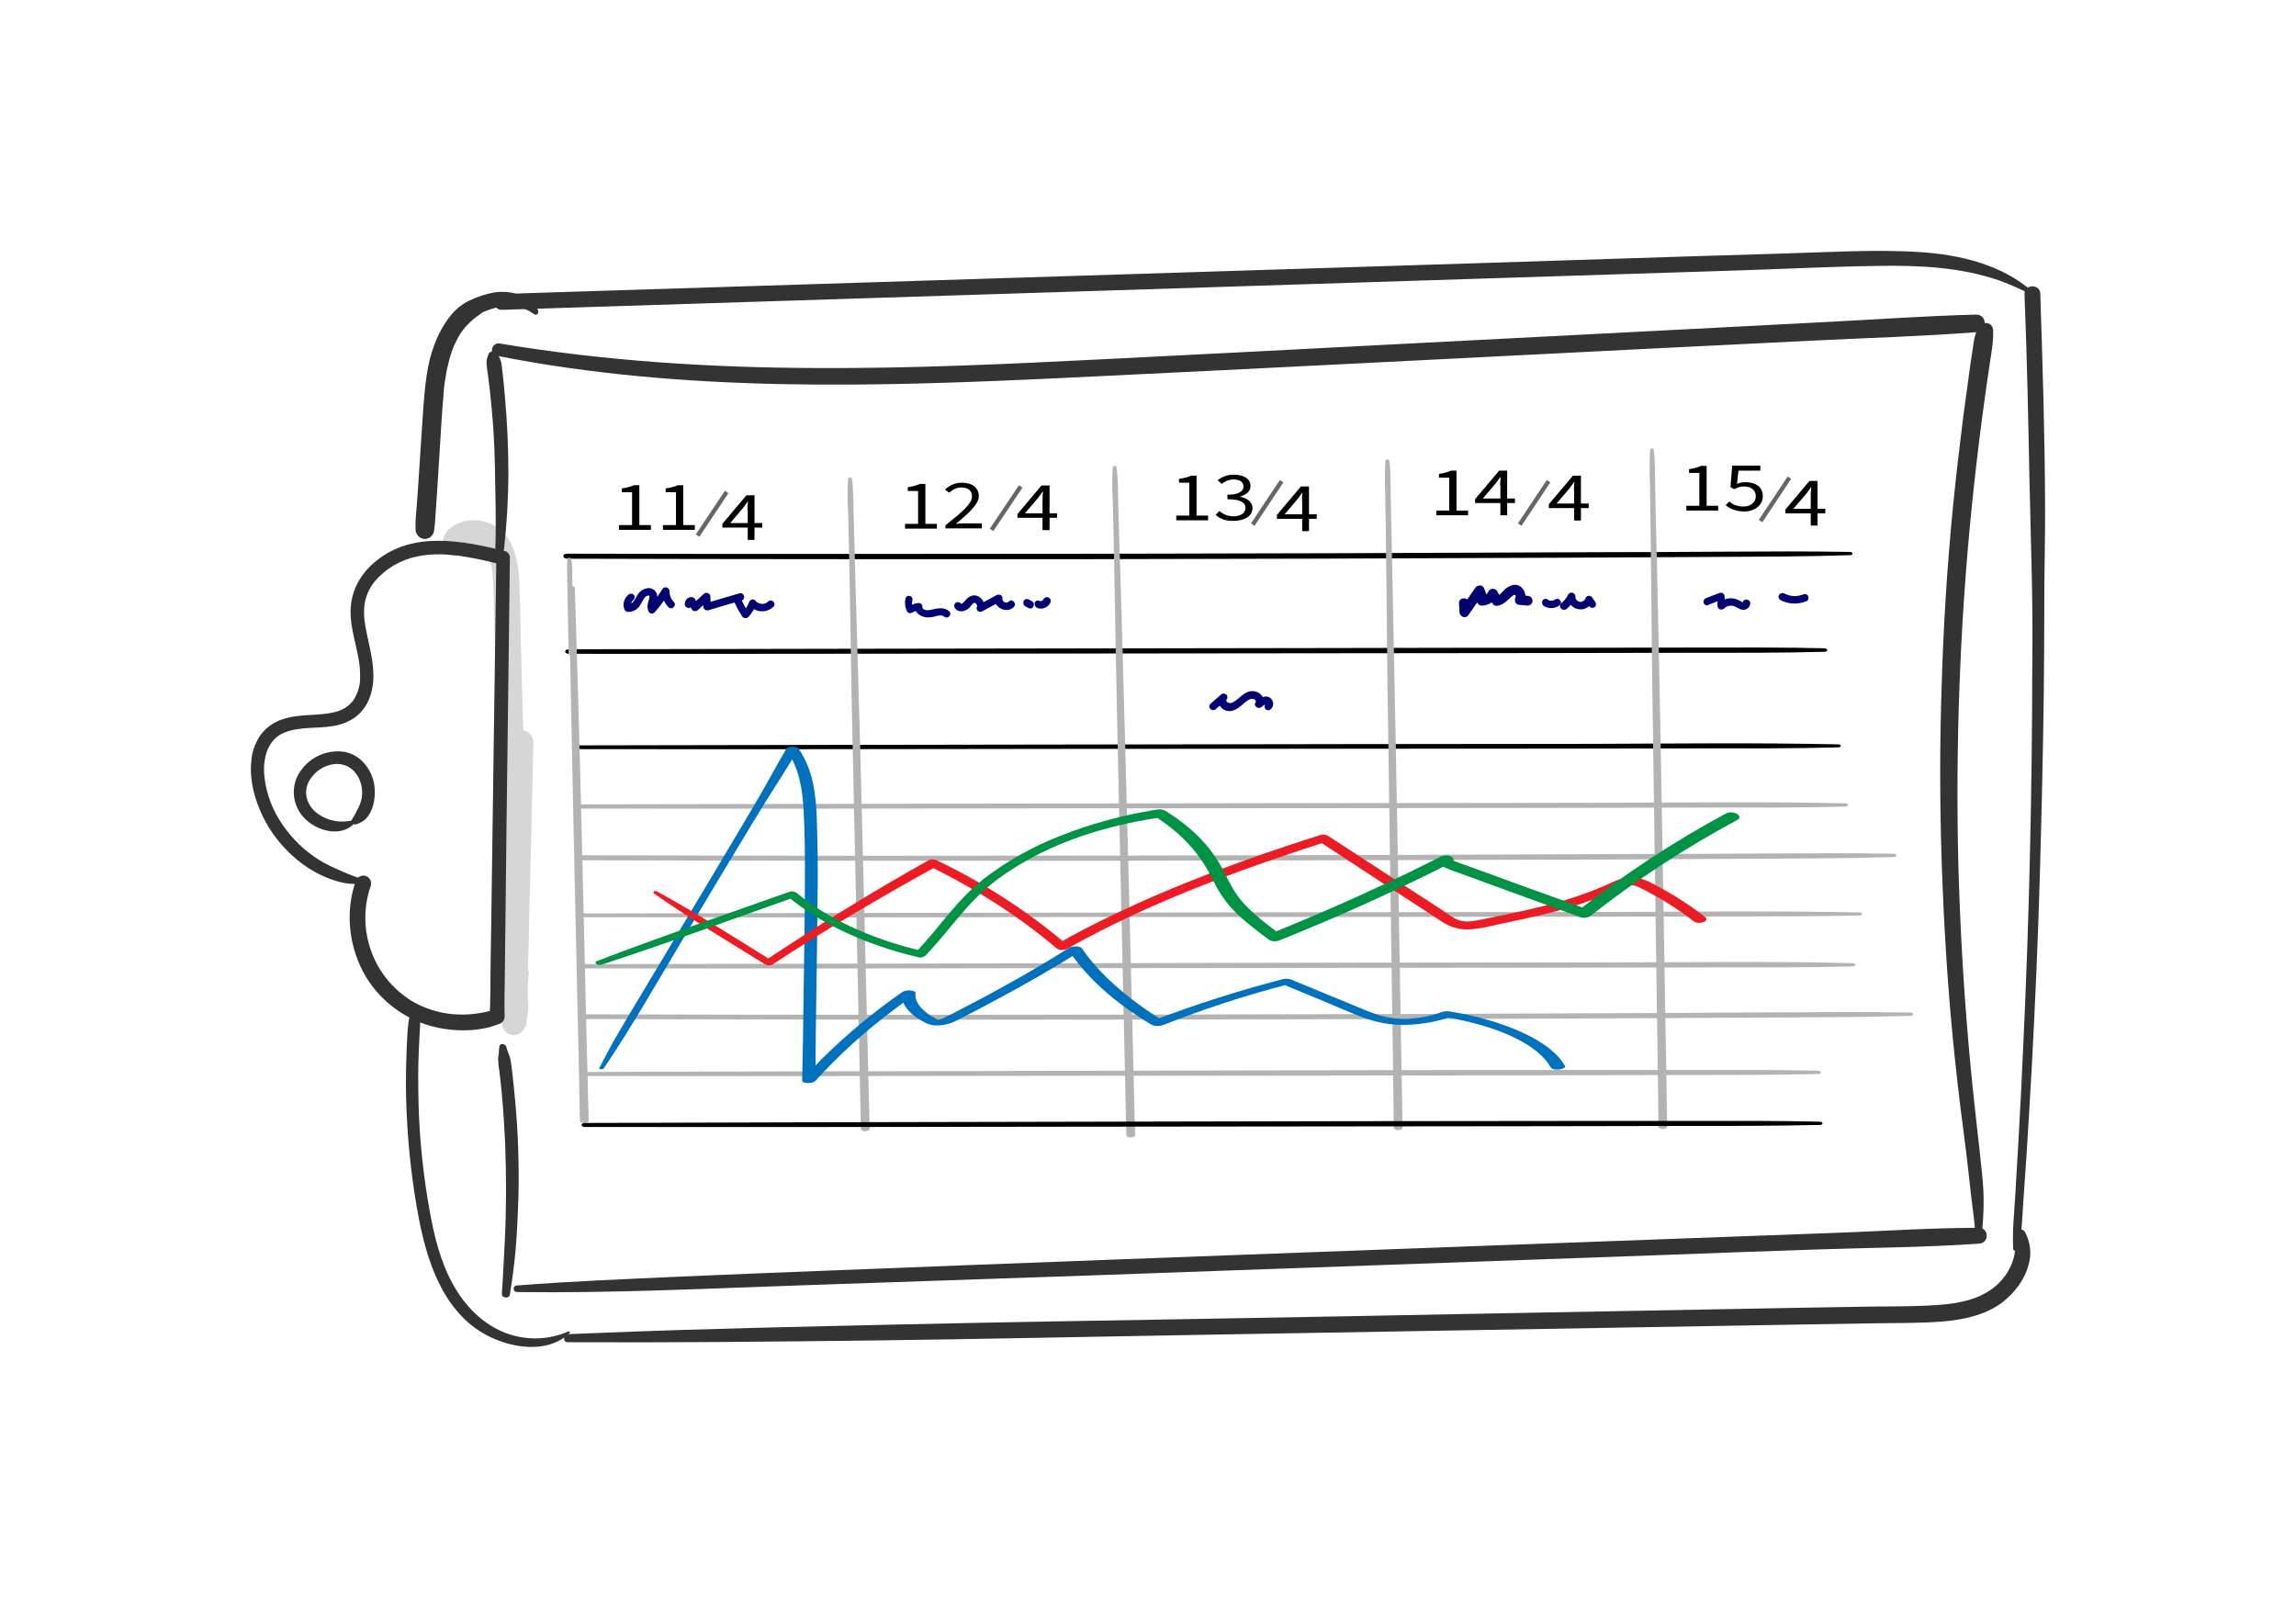<?xml version="1.0" encoding="UTF-8" standalone="no"?>
<!-- Generator: Adobe Illustrator 24.1.1, SVG Export Plug-In . SVG Version: 6.00 Build 0)  -->

<svg
   xmlns:dc="http://purl.org/dc/elements/1.1/"
   xmlns:cc="http://creativecommons.org/ns#"
   xmlns:rdf="http://www.w3.org/1999/02/22-rdf-syntax-ns#"
   xmlns:svg="http://www.w3.org/2000/svg"
   xmlns="http://www.w3.org/2000/svg"
   xmlns:sodipodi="http://sodipodi.sourceforge.net/DTD/sodipodi-0.dtd"
   xmlns:inkscape="http://www.inkscape.org/namespaces/inkscape"
   version="1.1"
   id="Layer_1"
   x="0px"
   y="0px"
   viewBox="0 0 915.151 636.877"
   xml:space="preserve"
   sodipodi:docname="observation_chart_original.svg"
   width="915.151"
   height="636.877"
   inkscape:version="0.92.3 (2405546, 2018-03-11)"><defs
   id="defs187" /><sodipodi:namedview
   pagecolor="#ffffff"
   bordercolor="#666666"
   borderopacity="1"
   objecttolerance="10"
   gridtolerance="10"
   guidetolerance="10"
   inkscape:pageopacity="0"
   inkscape:pageshadow="2"
   inkscape:window-width="1920"
   inkscape:window-height="1019"
   id="namedview185"
   showgrid="false"
   fit-margin-top="100"
   fit-margin-left="100"
   fit-margin-right="100"
   fit-margin-bottom="100"
   inkscape:zoom="0.38879736"
   inkscape:cx="105.23415"
   inkscape:cy="327.88329"
   inkscape:window-x="0"
   inkscape:window-y="0"
   inkscape:window-maximized="1"
   inkscape:current-layer="Layer_1" />
<style
   type="text/css"
   id="style2">
	.st0{fill:#333333;}
	.st1{opacity:0.2;}
	.st2{fill:#B3B3B3;}
	.st3{fill:#0071BC;}
	.st4{fill:#ED1C24;}
	.st5{fill:#009245;}
	.st6{fill:none;stroke:#666666;stroke-width:1.699;}
	.st7{enable-background:new    ;}
	.st8{fill:#030072;}
</style>
<g
   id="Layer_40"
   transform="translate(-9.465,5.494)">
	<path
   class="st0"
   d="m 235.7,529.5 c 40.7,0.2 81.3,-0.2 122,-0.7 40.7,-0.5 81.3,-1.4 121.9,-2.1 40.6,-0.7 81.3,-1.4 121.9,-2.1 40.8,-0.7 81.7,-1.4 122.5,-2.1 l 30.1,-0.5 c 9.7,-0.2 19.4,0 29.1,-0.7 8.3,-0.7 17.3,-2.4 24.1,-7.5 5.8,-4.4 10.4,-10.8 11.3,-18.1 0.4,-3.4 -0.3,-6.8 -1.9,-9.9 -1.3,-2.6 -4.8,-0.5 -4.3,1.9 1.4,6.9 -1.7,14 -6.7,18.7 -6.1,5.8 -15,7.6 -23.1,8.2 -9.3,0.7 -18.7,0.6 -28,0.7 l -29.5,0.5 -119,2.2 c -39.5,0.8 -79,1.5 -118.5,2.2 -39.5,0.7 -79,1.3 -118.5,2.2 -39.5,0.9 -79,1.7 -118.4,3.3 l -15,0.6 c -0.9,0.1 -1.5,0.9 -1.4,1.7 0,0.9 0.6,1.5 1.4,1.5 z"
   id="path4"
   inkscape:connector-curvature="0"
   style="fill:#333333" />
	<path
   class="st0"
   d="m 814.1,492.3 c 1.2,-6.1 1.4,-12.3 1.8,-18.4 0.4,-6.1 0.9,-12.6 1.3,-18.9 0.8,-12.3 1.5,-24.7 2.2,-37 1.3,-24.7 2.4,-49.4 3.1,-74.1 0.7,-24.7 1.3,-49.4 1.6,-74.1 0.1,-12.4 0.2,-24.7 0.2,-37.1 0,-12.4 0.4,-24.7 0.3,-37.1 -0.1,-28 -1,-56 -1.9,-84 -0.1,-4.1 -6.5,-3.9 -6.3,0.2 1,25 1.5,49.9 2,74.9 0.3,12.4 0.6,24.7 0.9,37.1 0.3,12.4 0.3,24.7 0.2,37.1 -0.1,49.4 -1.2,98.9 -3.5,148.3 -0.6,13.8 -1.3,27.7 -2.1,41.6 -0.4,6.8 -0.8,13.6 -1.2,20.4 -0.4,7 -1.2,14.1 -0.8,21.1 0.1,1 1.9,1.3 2.2,0 z"
   id="path6"
   inkscape:connector-curvature="0"
   style="fill:#333333" />
	<path
   class="st0"
   d="M 819.4,110.6 C 807.4,100 790.6,96 774.9,95 c -18.5,-1.2 -37.3,0.1 -55.9,0.6 -41.2,1.2 -82.4,2.6 -123.6,3.9 l -123.6,3.9 -123.6,3.9 -123.6,3.9 -15.2,0.5 c -4,0.1 -3.9,6.4 0.1,6.3 l 122.4,-3.9 122.4,-3.9 122.4,-3.9 122.4,-3.9 c 19.5,-0.6 39,-1.6 58.4,-1.9 16.6,-0.3 33.6,0.4 49.4,6 4,1.5 7.8,3.2 11.6,5.1 0.8,0.5 1.5,-0.4 0.9,-1 z"
   id="path8"
   inkscape:connector-curvature="0"
   style="fill:#333333" />
	<path
   class="st0"
   d="m 236,525.2 c -8.2,3.6 -17.5,3.7 -25.8,0.3 -8.9,-3.7 -15.6,-10.8 -20.2,-19.1 -5,-9 -7.5,-19.3 -9.3,-29.4 -2.2,-12.2 -3.6,-24.5 -4.2,-36.9 -0.3,-6.9 -0.4,-13.8 -0.3,-20.8 0.1,-3.5 0.2,-7 0.4,-10.5 0.1,-1.8 0.2,-3.6 0.3,-5.4 0.1,-1.8 0,-3.6 -0.2,-5.3 0,-0.9 -0.8,-1.7 -1.8,-1.6 -0.7,0 -1.4,0.5 -1.6,1.2 -0.5,1.6 -0.9,3.2 -1.1,4.9 -0.2,1.6 -0.3,3.3 -0.4,4.9 -0.2,3.3 -0.3,6.5 -0.4,9.8 -0.2,6.5 -0.2,13 0.1,19.5 0.5,13.1 1.9,26.1 4.1,39 1.9,10.8 4.4,21.6 9.5,31.4 2.4,4.8 5.6,9.2 9.4,13 3.5,3.4 7.6,6.1 12.1,8 9.4,4 21.8,5.2 29.8,-2.2 0.4,-0.3 0.1,-1 -0.4,-0.8 z"
   id="path10"
   inkscape:connector-curvature="0"
   style="fill:#333333" />
	<path
   class="st0"
   d="m 152.7,344.5 c -3.2,-1 -6.3,-2.4 -9.4,-3.8 -3.2,-1.4 -6.2,-3 -9,-5 -5.5,-3.9 -10.1,-8.9 -13.6,-14.6 -3.5,-5.7 -5.6,-12.2 -6,-18.9 -0.2,-6.2 1.7,-13 7.9,-15.6 6.2,-2.6 13.2,-1.6 19.6,-2.7 3.3,-0.5 6.4,-1.7 9.1,-3.7 2.9,-2.3 5,-5.5 6,-9.1 2.3,-7.8 0.1,-15.8 -1.5,-23.4 -0.9,-4.2 -1.7,-8.7 -0.9,-13.1 0.6,-3 1.9,-5.9 3.9,-8.3 4.4,-5.2 10.4,-8.7 17,-10 8.8,-1.9 18,-0.3 26.7,1.6 2.3,0.5 4.6,1.1 6.9,1.6 l -2.1,-2.6 -1,71.5 -1,71.2 -0.3,20 c -0.1,6.7 0,13.5 -0.4,20.3 l 2.1,-3 c -11.1,3.4 -22.9,2.6 -33.1,-3.4 -15.6,-9.6 -22.4,-28.8 -16.3,-46.1 0.4,-1.7 -0.6,-3.4 -2.3,-3.8 -1.7,-0.4 -3.3,0.6 -3.8,2.3 -4.3,12.3 -2.6,26.4 3.9,37.6 6.8,11.4 18.3,19.1 31.4,21.1 7.3,1.1 15.1,0.8 22,-2 1.3,-0.4 2.1,-1.6 2.1,-3 -0.2,-6 0.1,-12 0.1,-18 l 0.2,-17.8 0.4,-35.7 0.9,-71.2 0.5,-40.2 c 0,-1.2 -0.9,-2.3 -2.1,-2.6 -16.8,-4.1 -36.4,-8 -51.1,3.9 -6.3,5 -10.2,12 -10.3,20.1 -0.1,8.9 4,17.2 3.8,26.1 0.1,3.4 -0.9,6.8 -2.8,9.6 -1.9,2.4 -4.6,4 -7.6,4.6 -6.7,1.6 -13.9,0.5 -20.5,2.8 -3.5,1.1 -6.6,3.3 -8.8,6.3 -2.2,3.2 -3.5,6.9 -3.7,10.8 -0.7,7.4 1.4,14.9 4.5,21.4 6.2,12.9 18.6,24 32.8,26.8 1.8,0.3 3.6,0.4 5.4,0.3 0.6,0 1.1,-0.6 1.1,-1.2 0.1,-0.5 -0.2,-0.9 -0.7,-1.1 z"
   id="path12"
   inkscape:connector-curvature="0"
   style="fill:#333333" />
	<path
   class="st0"
   d="m 150.3,321.4 c -4.9,1.3 -10,0.4 -14.1,-2.5 -3.9,-2.8 -5.8,-7.5 -4.1,-11.9 2,-4.6 6.4,-7.7 11.4,-8 4.8,-0.1 8.4,3.1 9.7,7.5 0.8,2.4 0.8,5.1 0.1,7.5 -0.4,1.2 -0.8,2.3 -1.5,3.4 -0.5,1.2 -1.2,2.4 -1.9,3.5 -0.5,0.6 -0.5,1.4 0.1,1.9 0.3,0.3 0.8,0.4 1.3,0.3 1.5,-0.4 2.9,-1.2 4.1,-2.3 1.1,-1.3 2,-2.8 2.5,-4.4 1,-3 1.2,-6.2 0.7,-9.3 -1.1,-6.4 -5.8,-12.1 -12.4,-13 -7.1,-0.8 -13.9,2.6 -17.6,8.7 -3.6,6.1 -2.3,13.8 2.9,18.5 5.1,4.7 14.3,7 19.5,1.1 0.2,-0.3 0.2,-0.7 0,-0.9 -0.3,-0.2 -0.5,-0.2 -0.7,-0.1 z"
   id="path14"
   inkscape:connector-curvature="0"
   style="fill:#333333" />
	<path
   class="st0"
   d="m 224,118.2 c -1.7,-2.8 -4.3,-4.9 -7.4,-6 -1.6,-0.7 -3.2,-1.1 -4.9,-1.3 -1.6,-0.1 -3.2,-0.1 -4.8,0.1 -3.6,0.6 -7,1.7 -10.3,3.3 -3.2,1.5 -5.9,3.8 -8,6.6 -5.2,6.8 -7.9,15 -9.1,23.4 -1.3,9.1 -1.6,18.4 -2.3,27.6 l -1.1,16.9 -0.6,8.2 c -0.3,2.9 -0.5,5.8 -0.4,8.7 0.1,1.8 1.5,3.4 3.3,3.6 1.8,0.2 3.5,-1 4,-2.8 0.4,-2.5 0.6,-5 0.7,-7.5 l 0.5,-7.2 0.9,-14.2 c 0.6,-8.9 1,-17.8 1.8,-26.6 0,-0.5 0.1,-0.9 0.1,-1.4 0,0 0.1,-0.7 0,-0.3 -0.1,0.4 0.1,-0.4 0.1,-0.5 0.1,-1 0.2,-1.9 0.4,-2.9 0.3,-2 0.6,-3.9 1.1,-5.8 0.4,-1.8 0.9,-3.7 1.5,-5.4 0.4,-1 0.5,-1.4 0.8,-2.1 0.3,-0.7 0.8,-1.7 1.2,-2.5 1.4,-2.9 3.4,-5.5 5.9,-7.7 l 0.9,-0.8 0.1,-0.1 0.3,-0.2 c 0.7,-0.5 1.3,-1 2,-1.5 0.3,-0.2 0.6,-0.4 0.8,-0.6 0.2,-0.2 0.4,-0.2 0.6,-0.3 0,0 -0.3,0.1 0,0 0.7,-0.4 1.5,-0.6 2.3,-0.9 0.8,-0.3 1.6,-0.6 2.5,-0.8 l 1.3,-0.3 0.5,-0.1 c 0.2,0 0.2,0 0,0 h 0.3 c 1.7,-0.2 3.3,-0.3 5,-0.3 3,0.1 6,1.6 8.5,3.3 0.9,0.6 1.9,-0.6 1.4,-1.5 z"
   id="path16"
   inkscape:connector-curvature="0"
   style="fill:#333333" />
	<g
   class="st1"
   id="g20"
   style="opacity:0.2">
		<path
   class="st0"
   d="m 219.1,403.3 c 0.2,-1.6 0.4,-3.3 0.7,-4.9 0.3,-1.8 0.3,-3.6 0.1,-5.4 -0.2,-3.4 -0.1,-6.9 0.3,-10.3 0.2,-2.1 -1.9,-3.9 -3.9,-4.2 -2.1,-0.2 -4.1,1.1 -4.7,3.2 -0.7,3.6 -1,7.2 -1.1,10.8 l -0.6,10.1 9.5,-0.2 c 0.7,-29.1 1.4,-58.3 2.1,-87.4 0.2,-8.2 0.4,-16.4 0.6,-24.7 -0.1,-2.5 -2,-4.5 -4.5,-4.8 -2.2,-0.3 -5.1,1.2 -5.4,3.7 -1.2,8.9 -2.4,17.8 -3.5,26.7 l 10.1,1.1 -1.6,-61.7 c -0.3,-9.9 -0.3,-19.8 -0.8,-29.6 -0.4,-8.1 -2.4,-18.2 -10.6,-22.1 -3.9,-1.9 -8.3,-2.3 -12.5,-1 -2,0.7 -3.9,1.8 -5.4,3.3 -1.8,1.9 -2.9,6.1 -1.2,8.5 l -0.5,-3 -0.1,0.3 c -0.2,2.2 1.4,4.2 3.6,4.4 1.8,0.2 3.4,-0.8 4.1,-2.5 l 0.1,-0.3 -1.8,2.4 c 0.7,-0.4 1.3,-1 1.8,-1.6 -0.1,0.3 -0.9,0.7 -0.1,0.2 0.6,-0.4 1.1,-0.8 1.5,-1.4 l 0.3,-0.3 c 0.5,-0.6 -0.4,0.4 -0.4,0.4 0.3,-0.1 0.5,-0.3 0.7,-0.5 0.5,-0.3 1,-0.2 -0.2,0 0.3,-0.1 0.6,-0.3 1,-0.3 l 0.8,-0.2 c 0.8,-0.2 -0.5,0.1 -0.6,0.1 0.2,0 0.4,0 0.5,-0.1 0.6,-0.1 1.3,0.1 1.9,0 -1,0.1 -1,-0.1 -0.5,-0.1 l 0.4,0.1 c 0.3,0.1 0.6,0.1 0.9,0.2 0.3,0.1 0.6,0.2 0.9,0.3 0.5,0.1 -0.6,-0.2 -0.6,-0.2 0.2,0.1 0.4,0.2 0.6,0.3 0.3,0.1 0.6,0.3 0.8,0.5 0.7,0.4 -0.8,-0.8 -0.1,0 0.2,0.2 0.5,0.4 0.7,0.6 0.2,0.2 0.3,0.3 0.4,0.4 0.4,0.4 -0.5,-0.8 0,0 0.5,0.7 0.9,1.4 1.4,2.2 0.4,0.8 -0.3,-0.8 0.1,0.3 0.2,0.5 0.4,0.9 0.5,1.4 0.2,0.8 0.4,1.6 0.6,2.4 0,0.1 0.3,1.6 0.2,0.8 -0.1,-0.8 0,0.1 0,0.3 0,0.2 0.1,0.5 0.1,0.8 0.2,1.9 0.3,3.7 0.4,5.6 0.6,19 0.9,37.9 1.4,56.9 l 0.8,32.3 c 0.1,2.5 2,4.6 4.6,4.9 2.3,0.3 5.2,-1.3 5.5,-3.8 1.1,-8.9 2.2,-17.8 3.3,-26.7 l -9.9,-1.1 c -0.6,29.1 -1.1,58.3 -1.8,87.4 -0.2,8.2 -0.4,16.4 -0.5,24.7 0.1,2.6 2.3,4.7 4.9,4.6 2.6,-0.1 4.6,-2.3 4.6,-4.9 l 0.6,-9.9 c 0.3,-3.3 0.4,-6.6 0.2,-9.9 l -8.5,1.4 c 0.4,1.4 0.8,3 1.2,4.6 0.4,1.5 0.6,3.1 0.8,4.7 0.1,1.8 0.4,3.5 0.9,5.3 0.5,1.5 1,3.1 1.5,4.7 0.7,1.6 3.1,1.8 3.4,0.2 z"
   id="path18"
   inkscape:connector-curvature="0"
   style="fill:#333333" />
	</g>
	<path
   class="st0"
   d="m 212.7,510.5 c 1,-6.4 1.9,-12.8 2.4,-19.3 0.5,-6.5 0.8,-12.9 1,-19.4 0.3,-12.8 -0.1,-25.7 -1.3,-38.5 -0.3,-3.6 -0.7,-7.2 -1.1,-10.8 -0.2,-1.8 -0.4,-3.6 -0.7,-5.4 -0.2,-1 -0.5,-1.9 -0.9,-2.8 -0.4,-0.9 -0.6,-1.8 -0.9,-2.7 -0.5,-1.1 -2.5,-1.5 -2.7,0.1 -0.1,0.8 -0.2,1.6 -0.2,2.3 0,0.8 -0.3,1.6 -0.3,2.5 0.1,1.6 0.2,3.3 0.5,4.9 0.4,3.1 0.7,6.2 1,9.3 0.6,6.4 1,12.9 1.3,19.4 0.5,12.8 0.5,25.7 -0.1,38.5 -0.4,7.2 -0.7,14.4 -1.2,21.5 -0.2,1.9 3,2.2 3.2,0.4 z"
   id="path22"
   inkscape:connector-curvature="0"
   style="fill:#333333" />
	<path
   class="st0"
   d="m 215.5,509.5 c 38,0.5 76.1,-1.4 114,-2.7 37.9,-1.3 76,-2.6 114,-3.9 75.6,-2.7 151.2,-5.4 226.9,-8.1 21.3,-0.8 42.7,-1.6 64,-2.3 21.3,-0.7 42.7,-0.8 64,-2.3 4,-0.3 3.9,-6.3 -0.2,-6.3 -19,0 -38,1.3 -57,2 -19,0.7 -38,1.4 -57,2.1 l -114,4.2 c -75.6,2.8 -151.2,5.6 -226.9,8.6 -21.3,0.8 -42.7,1.7 -64,2.6 -21.3,1 -42.7,1.8 -64,3.5 -0.7,0.1 -1.2,0.7 -1.1,1.4 0.1,0.7 0.6,1.2 1.3,1.2 z"
   id="path24"
   inkscape:connector-curvature="0"
   style="fill:#333333" />
	<path
   class="st0"
   d="m 210.4,213 c 1.1,-10 1.7,-20.2 1.7,-30.3 0,-10.1 -0.5,-20.2 -1.4,-30.2 -0.2,-2.8 -0.5,-5.6 -0.8,-8.3 -0.2,-1.5 -0.3,-2.9 -0.5,-4.4 -0.2,-1.6 -0.9,-3.1 -1.8,-4.4 -0.6,-0.9 -1.9,-1.1 -2.8,-0.5 -0.3,0.2 -0.6,0.6 -0.7,1 -0.5,1.2 -0.8,2.4 -0.7,3.7 0.1,1.3 0.3,2.6 0.5,3.9 0.3,2.4 0.6,4.9 0.9,7.3 0.5,5 1,9.9 1.3,14.9 0.7,10 0.7,20 0.9,30 0.1,5.7 0.1,11.4 -0.1,17.2 0,1 0.9,1.8 1.9,1.8 0.9,0.1 1.6,-0.7 1.6,-1.7 z"
   id="path26"
   inkscape:connector-curvature="0"
   style="fill:#333333" />
	<path
   class="st0"
   d="m 207.4,136.3 c 74.7,14.8 151.3,12.4 226.9,8.8 77.5,-3.7 154.9,-7.7 232.4,-11.6 l 64.7,-3.2 c 22,-1.1 44,-1.7 65.9,-3.4 4.4,-0.3 4.3,-7.1 -0.2,-7 -19.6,0.5 -39.2,1.9 -58.8,2.9 l -57.7,3 -116.5,6 c -38.4,2 -76.7,4 -115.1,5.9 -37.8,1.9 -75.7,3.7 -113.6,3.5 -42.4,-0.1 -85,-2.8 -126.9,-9.8 -3,-0.4 -4.3,4.3 -1.1,4.9 z"
   id="path28"
   inkscape:connector-curvature="0"
   style="fill:#333333" />
	<path
   class="st0"
   d="m 799.1,489 c 0.7,-5.7 1.1,-11.5 1,-17.3 -0.1,-5.9 -0.9,-11.8 -1.5,-17.7 -1.3,-11.9 -2.7,-23.7 -3.8,-35.6 -2.2,-23.5 -3.7,-47.1 -4.5,-70.7 -0.8,-23.7 -0.8,-47.5 -0.1,-71.3 0.7,-23.6 2.1,-47.2 4.3,-70.8 2.2,-23.6 5.1,-47 8.7,-70.4 0.5,-3 0.8,-6 0.7,-9 -0.1,-3.7 -5,-3.9 -6.2,-0.7 -0.5,1.3 -1,2.6 -1.3,4 -0.3,1.5 -0.5,3 -0.7,4.6 -0.5,2.9 -0.9,5.9 -1.3,8.8 -0.8,5.8 -1.6,11.7 -2.4,17.6 -1.5,11.9 -2.9,23.9 -4.1,35.9 -2.3,23.5 -3.8,47.1 -4.5,70.7 -0.8,23.7 -0.8,47.5 0,71.2 0.8,23.6 2.2,47.2 4.5,70.8 1.2,11.9 2.5,23.8 4.1,35.6 1.6,11.8 2.7,23.5 4.2,35.3 0.4,2.9 0.6,5.9 0.8,8.8 0.1,1.1 2,1.5 2.1,0.2 z"
   id="path30"
   inkscape:connector-curvature="0"
   style="fill:#333333" />
</g>
<g
   id="Layer_119"
   transform="translate(-9.465,5.494)">
	<path
   class="st0"
   d="M 247,189 Z"
   id="path33"
   inkscape:connector-curvature="0"
   style="fill:#333333" />
	<path
   class="st0"
   d="m 251.2,189.9 c 0.1,0 0,-0.1 0,0 z"
   id="path35"
   inkscape:connector-curvature="0"
   style="fill:#333333" />
</g>
<path
   d="m 226.235,222.694 c 66.7,0.2 133.3,0.2 200,0.2 66.3,-0.1 132.6,-0.3 198.9,-0.6 18.7,-0.1 37.4,-0.2 56.1,-0.3 18.7,-0.1 37.4,-0.1 56.1,-0.7 1.4,0 1.4,-1.3 -0.1,-1.3 -16.6,-0.3 -33.3,-0.2 -50,-0.1 -16.7,0.1 -33.3,0.2 -50,0.2 -33.3,0.1 -66.7,0.3 -100,0.4 -66.3,0.2 -132.6,0.3 -198.9,0.3 -37.4,0 -74.8,0 -112.2,-0.1 -2.2,-0.1 -2.1,2 0.1,2"
   id="path38"
   inkscape:connector-curvature="0" />
<path
   d="m 226.735,260.594 c 65.3,0.1 130.6,-0.1 195.8,-0.1 65,-0.1 129.9,-0.1 194.8,-0.2 l 55,-0.1 c 18.3,0 36.7,0.1 54.9,-0.4 1.5,0 1.4,-1.3 -0.1,-1.4 -16.3,-0.4 -32.7,-0.3 -49,-0.3 l -49,0.1 c -32.7,0 -65.3,0 -97.9,0.1 l -194.7,0.3 c -36.6,0.1 -73.3,0.1 -109.9,0.2 -1.9,0.1 -1.8,1.8 0.1,1.8"
   id="path40"
   inkscape:connector-curvature="0" />
<path
   d="m 229.935,298.594 c 65.6,0.1 131.2,0 196.7,-0.1 65.2,0 130.5,-0.1 195.7,-0.1 l 55.2,-0.1 c 18.4,0 36.8,0.1 55.2,-0.4 1.3,0 1.3,-1.2 0,-1.2 -32.7,-0.7 -65.6,-0.3 -98.4,-0.2 -32.8,0.1 -65.6,0 -98.4,0.1 l -195.7,0.3 c -36.8,0.1 -73.6,0.1 -110.4,0.2 -1.6,-0.1 -1.5,1.5 0.1,1.5"
   id="path42"
   inkscape:connector-curvature="0" />
<path
   class="st2"
   d="m 232.035,365.594 c 66.4,0.1 132.8,0.1 199.2,-0.1 66.1,0 132.1,0 198.2,-0.1 l 55.9,-0.1 c 18.6,0 37.3,0 55.9,-0.4 1.3,0 1.2,-1.2 0,-1.2 -33.2,-0.7 -66.5,-0.3 -99.6,-0.2 -33.1,0.1 -66.4,0 -99.6,0.1 l -198.2,0.3 c -37.3,0.1 -74.5,0.1 -111.8,0.2 -1.6,0 -1.6,1.5 0,1.5"
   id="path44"
   inkscape:connector-curvature="0"
   style="fill:#b3b3b3" />
<path
   class="st2"
   d="m 232.535,428.894 c 64.2,0.1 128.4,0 192.6,-0.1 63.9,0 127.7,-0.1 191.6,-0.2 l 54,-0.1 c 18,0 36,0 54,-0.4 1.5,0 1.4,-1.3 0,-1.3 -16,-0.4 -32.1,-0.3 -48.2,-0.3 h -48.2 c -32.1,0 -64.2,0 -96.3,0.1 l -191.5,0.4 c -36,0.1 -72,0.1 -108.1,0.3 -1.7,0 -1.7,1.6 0.1,1.6"
   id="path46"
   inkscape:connector-curvature="0"
   style="fill:#b3b3b3" />
<path
   class="st2"
   d="m 443.535,186.094 c -0.3,4.4 -0.3,8.9 0,13.3 0.1,4.3 0.2,8.5 0.3,12.8 0.2,8.7 0.3,17.3 0.5,26 0.3,17.4 0.6,34.7 1,52.1 0.8,34.6 1.5,69.1 2.3,103.6 l 1.3,58.5 c 0,1.3 3.5,1.3 3.5,0 -0.9,-34.7 -1.7,-69.4 -2.6,-104.1 -0.9,-34.5 -1.8,-69.1 -2.8,-103.6 -0.3,-9.7 -0.6,-19.5 -0.9,-29.2 -0.1,-4.8 -0.3,-9.6 -0.4,-14.3 -0.1,-5 0,-9.9 -0.7,-14.9 -0.1,-0.8 -1.4,-0.8 -1.5,-0.2"
   id="path48"
   inkscape:connector-curvature="0"
   style="fill:#b3b3b3" />
<path
   class="st2"
   d="m 338.035,190.794 c -0.3,4.3 -0.3,8.6 0,12.9 0.1,4.1 0.2,8.3 0.3,12.4 l 0.5,25.3 c 0.3,16.9 0.5,33.8 0.9,50.7 0.7,33.6 1.5,67.2 2.2,100.9 0.4,19 0.8,37.9 1.2,56.9 0,1.4 3.5,1.3 3.5,0 -0.8,-33.8 -1.7,-67.6 -2.5,-101.4 -0.8,-33.6 -1.7,-67.2 -2.7,-100.9 -0.3,-9.5 -0.6,-19 -0.8,-28.4 -0.1,-4.7 -0.3,-9.3 -0.4,-14 -0.1,-4.8 0,-9.7 -0.7,-14.5 -0.1,-0.5 -1.4,-0.5 -1.5,0.1"
   id="path50"
   inkscape:connector-curvature="0"
   style="fill:#b3b3b3" />
<path
   class="st2"
   d="m 226.735,234.294 c 0.5,27.6 1,55.2 1.6,82.8 l 1.8,82.8 c 0.4,15.6 0.7,31.1 1,46.7 0,1.3 3.5,1.3 3.5,0 -0.7,-27.6 -1.4,-55.2 -2,-82.8 -0.7,-27.6 -1.3,-55.2 -2.1,-82.8 -0.5,-15.6 -0.9,-31.1 -1.4,-46.7 -0.1,-0.9 -2.4,-0.9 -2.4,0"
   id="path52"
   inkscape:connector-curvature="0"
   style="fill:#b3b3b3" />
<path
   class="st2"
   d="m 226.035,228.094 c 0.2,10.9 0.4,21.7 0.6,32.5 0,1 2.5,0.9 2.4,0 -0.4,-10.8 -0.7,-21.7 -1,-32.5 0,-0.8 -2,-0.8 -2,0"
   id="path54"
   inkscape:connector-curvature="0"
   style="fill:#b3b3b3" />
<path
   class="st2"
   d="m 226.235,222.694 c -0.1,0.9 -0.2,1.8 -0.2,2.7 0,0.9 0,1.8 0.1,2.7 0.1,0.9 2.1,0.8 2,0 -0.1,-0.8 0,-1.8 -0.1,-2.7 -0.1,-0.9 -0.2,-1.8 -0.4,-2.7 -0.1,-0.5 -1.4,-0.5 -1.4,0"
   id="path56"
   inkscape:connector-curvature="0"
   style="fill:#b3b3b3" />
<path
   class="st2"
   d="m 657.735,179.194 c -0.3,4.5 -0.3,9 -0.1,13.5 0.1,4.3 0.1,8.6 0.2,12.9 0.1,8.8 0.2,17.6 0.3,26.4 0.2,17.6 0.3,35.2 0.6,52.8 0.5,35 1,70 1.5,105 0.3,19.8 0.6,39.5 0.8,59.2 0,1.4 3.6,1.3 3.5,0 -0.6,-35.2 -1.2,-70.4 -1.8,-105.5 -0.6,-35 -1.2,-70 -2,-105 -0.2,-9.9 -0.4,-19.7 -0.7,-29.6 -0.1,-4.8 -0.2,-9.7 -0.3,-14.6 -0.1,-5 0.1,-10.1 -0.6,-15.1 0,-0.6 -1.3,-0.6 -1.4,0"
   id="path58"
   inkscape:connector-curvature="0"
   style="fill:#b3b3b3" />
<path
   class="st2"
   d="m 552.235,183.594 c -0.3,4.4 -0.3,8.8 -0.1,13.3 0,4.3 0.1,8.5 0.2,12.7 0.1,8.7 0.2,17.3 0.3,26 0.2,17.3 0.3,34.7 0.6,52 l 1.5,103.5 c 0.3,19.5 0.6,38.9 0.8,58.4 0,1.3 3.5,1.3 3.5,-0.1 -0.6,-34.7 -1.2,-69.3 -1.8,-104 -0.6,-34.5 -1.3,-69 -2,-103.5 -0.2,-9.7 -0.4,-19.5 -0.6,-29.2 -0.1,-4.8 -0.2,-9.6 -0.3,-14.3 -0.1,-4.9 0.1,-9.9 -0.6,-14.9 -0.2,-0.5 -1.5,-0.5 -1.5,0.1"
   id="path60"
   inkscape:connector-curvature="0"
   style="fill:#b3b3b3" />
<path
   class="st2"
   d="m 232.435,342.894 c 68.1,0.2 136.3,0.2 204.4,0.2 67.8,-0.1 135.6,-0.3 203.4,-0.5 19.1,-0.1 38.2,-0.2 57.3,-0.3 19.1,-0.1 38.3,-0.1 57.3,-0.7 1.4,0 1.4,-1.3 0,-1.3 -17,-0.3 -34.1,-0.2 -51.1,-0.1 -17,0.1 -34.1,0.2 -51.1,0.2 -34.1,0.1 -68.1,0.3 -102.2,0.4 -67.8,0.2 -135.6,0.3 -203.4,0.3 -38.2,0 -76.5,-0.1 -114.7,-0.2 -2.2,0 -2.1,2 0.1,2"
   id="path62"
   inkscape:connector-curvature="0"
   style="fill:#b3b3b3" />
<path
   class="st2"
   d="m 234.035,406.194 c 68.8,0.2 137.6,0.3 206.4,0.2 68.4,-0.1 136.9,-0.2 205.3,-0.5 19.3,-0.1 38.6,-0.2 57.9,-0.3 19.3,-0.1 38.6,-0.1 57.9,-0.7 1.4,0 1.4,-1.3 0,-1.3 -17.2,-0.3 -34.4,-0.2 -51.6,-0.1 l -51.6,0.3 c -34.4,0.1 -68.8,0.3 -103.2,0.4 -68.4,0.2 -136.9,0.3 -205.3,0.3 -38.6,0 -77.2,-0.1 -115.8,-0.2 -2.3,-0.2 -2.2,1.9 0,1.9"
   id="path64"
   inkscape:connector-curvature="0"
   style="fill:#b3b3b3" />
<path
   class="st2"
   d="m 231.935,322.294 c 65.7,0.1 131.4,0 197,-0.1 65.3,0 130.7,-0.1 196,-0.2 l 55.3,-0.1 c 18.4,0 36.9,0.1 55.3,-0.4 1.4,0 1.3,-1.3 0,-1.3 -32.8,-0.7 -65.7,-0.3 -98.5,-0.2 -32.8,0.1 -65.7,0 -98.5,0.1 l -196,0.3 c -36.9,0.1 -73.7,0.1 -110.6,0.2 -1.8,0.1 -1.7,1.7 0,1.7"
   id="path66"
   inkscape:connector-curvature="0"
   style="fill:#b3b3b3" />
<path
   class="st2"
   d="m 232.635,385.994 c 66,0.1 132,0 197.9,-0.1 65.6,-0.1 131.2,-0.1 196.9,-0.2 l 55.5,-0.1 c 18.5,0 37,0.1 55.5,-0.4 1.5,0 1.4,-1.3 -0.1,-1.3 -32.9,-0.8 -66,-0.3 -99,-0.3 -33,0 -66,0.1 -98.9,0.1 l -196.9,0.4 c -37,0.1 -74,0.1 -111,0.2 -1.7,0 -1.7,1.7 0.1,1.7"
   id="path68"
   inkscape:connector-curvature="0"
   style="fill:#b3b3b3" />
<path
   d="m 233.135,449.194 c 64.2,0.1 128.4,0 192.6,-0.1 63.8,-0.1 127.7,-0.1 191.6,-0.2 l 54,-0.1 c 18,0 36,0 54,-0.4 1.5,0 1.4,-1.3 0,-1.3 -16,-0.4 -32.1,-0.3 -48.2,-0.3 h -48.1 c -32.1,0 -64.2,0.1 -96.3,0.1 l -191.6,0.4 c -36,0.1 -72,0.2 -108.1,0.3 -1.7,0 -1.6,1.6 0.1,1.6"
   id="path70"
   inkscape:connector-curvature="0" />
<path
   class="st3"
   d="m 240.635,425.894 c 11.1,-16.5 20.6,-33.2 30.5,-49.8 9.9,-16.6 19.7,-33 29.7,-49.5 5.6,-9.3 11.7,-18.5 17.3,-27.8 h -4.6 c 5.3,8.1 6.4,16.5 6.8,24.8 0.5,8.6 0.5,17.1 0.5,25.7 0,17.4 -0.4,34.7 -0.6,52.1 -0.1,9.8 -0.3,19.5 -0.5,29.3 0,1.3 4.2,1.3 5.2,0.2 9,-9.9 18.9,-19 29.6,-27.1 3.3,-2.5 6.6,-5 10.1,-7.4 l -5.1,-0.5 c -0.5,3.2 1.5,6.4 5.2,9.3 1,0.7 2,1.3 3.1,1.9 1.4,0.9 2.9,1.4 4.5,1.6 3.2,0.2 6.3,-0.5 9.1,-2 11.2,-5.7 22,-11.5 32.3,-17.4 5.9,-3.4 11.7,-6.9 17.3,-10.4 l -5.1,-0.2 c 6.8,10.5 17.9,20.7 33,29.7 1.5,0.7 3.1,0.7 4.6,0.2 16.5,-6.5 33.3,-12 50.5,-16.4 l -3.3,-0.1 16.7,6.9 c 5.2,2.2 10.2,4.4 15.7,6.5 5.6,2.1 11.6,3.2 17.6,3 6.2,-0.2 12.3,-1.3 18.1,-3.4 l -3.4,0.2 c 21.6,3.5 37.7,11.1 42.7,20.2 0.8,1.5 6.4,0.8 5.6,-0.7 -4.2,-7.5 -15.9,-14.1 -31.5,-18.5 -4.6,-1.3 -9.3,-2.3 -14.1,-3.1 -1.1,-0.2 -2.3,-0.2 -3.4,0.2 -5.1,1.8 -10.5,2.8 -15.9,2.7 -6,-0.1 -10.5,-1.8 -14.5,-3.4 -10,-4.1 -19.8,-8.2 -29.8,-12.3 -1.1,-0.3 -2.2,-0.4 -3.3,-0.1 -17.6,4.6 -34.9,10.1 -51.9,16.6 l 4.6,0.2 c -14.5,-9 -25.7,-18.8 -32.7,-29.1 -0.7,-1 -3.9,-1 -5.1,-0.2 -8.7,5.5 -17.9,10.9 -27.6,16.2 -4.8,2.7 -9.8,5.3 -14.8,7.9 -2.4,1.3 -4.8,2.5 -7.3,3.7 -0.9,0.5 -1.8,0.8 -2.8,0.8 l -1,-0.6 c -0.5,-0.3 -1.1,-0.6 -1.6,-0.9 -4.3,-2.8 -6.5,-5.8 -6.1,-9.1 0.1,-1.1 -3.8,-1.4 -5.1,-0.5 -11.6,8 -22.5,17.1 -32.5,27 -2.6,2.6 -5.1,5.3 -7.5,8 l 5.2,0.2 c 0,-17.5 0.4,-34.9 0.6,-52.4 0.2,-17.5 0.6,-34.8 -0.1,-52.1 -0.4,-9.3 -1.2,-18.7 -7.3,-27.7 -0.6,-0.9 -4.1,-0.9 -4.7,0 -4.9,8.3 -9.3,16.7 -14.3,25 -5,8.3 -9.8,16.6 -14.8,24.9 -9.9,16.6 -19.8,33.1 -29.7,49.6 -2.8,4.6 -5.5,9.3 -8.3,14 -2.8,4.7 -5.2,9.3 -7.6,14 -0.3,0.4 1.4,0.6 1.8,0.1"
   id="path72"
   inkscape:connector-curvature="0"
   style="fill:#0071bc" />
<path
   class="st4"
   d="m 260.735,356.194 c 14,9.8 29.4,19 44.4,28.3 0.9,0.4 1.9,0.4 2.7,0 20.9,-13.8 43.1,-26.8 65.9,-39.4 h -3.6 c 19.4,9.5 36.6,20.6 51,32.9 1.2,0.8 2.7,0.9 4,0.3 23.9,-13.5 50.9,-24.8 79.3,-34.7 8,-2.8 16.1,-5.5 24.4,-8.1 l -3.2,-0.2 27.8,18.2 14,9.1 c 2.2,1.5 4.5,2.9 6.7,4.4 2.1,1.5 4.4,2.5 6.9,3.1 5.6,1.2 12.1,-0.8 17.4,-1.9 5.7,-1.2 11.3,-2.4 16.8,-3.7 10.5,-2.5 20.8,-6 30.7,-10.4 1.2,-0.6 2.5,-1.1 3.8,-1.3 1.3,0 2.6,0.3 3.8,1 2.7,1.3 5.2,2.7 7.7,4.1 4.8,2.8 9.4,5.8 13.8,9.3 2.1,1.6 6.7,0 4.6,-1.7 -3.8,-3 -7.8,-5.7 -12,-8.3 -2.2,-1.3 -4.4,-2.6 -6.7,-3.8 -2.3,-1.4 -4.7,-2.5 -7.2,-3.3 -5.8,-1.6 -10.3,1.3 -14.7,3.2 -5,2.1 -10,3.9 -15.2,5.5 -10.8,3.2 -22.3,5.5 -33.7,7.8 -2.8,0.5 -5.9,1.2 -8.6,0.2 -2.5,-0.9 -4.5,-2.6 -6.5,-3.9 -4.6,-3 -9.3,-6.1 -14,-9.1 -10.6,-6.9 -21.2,-13.8 -31.8,-20.7 -1,-0.5 -2.1,-0.6 -3.2,-0.2 -29.3,9.3 -57.7,19.8 -83.5,32.3 -7.3,3.5 -14.4,7.2 -21.2,11.1 l 4,0.3 c -15.7,-13.4 -33.2,-24.7 -51.8,-33.6 -1.2,-0.6 -2.5,-0.6 -3.6,0 -22.7,12.7 -44.2,26.1 -65,39.9 0.9,0 1.8,0 2.7,0 -15,-9.3 -29.7,-18.8 -45.6,-27.5 -1,-0.7 -2.2,0.2 -1.3,0.8"
   id="path74"
   inkscape:connector-curvature="0"
   style="fill:#ed1c24" />
<path
   class="st5"
   d="m 239.835,384.494 c 26.1,-8.5 51.4,-17.9 77,-26.9 l -3,-0.4 c 13.1,11 31.4,19.5 52.4,24.4 0.9,0.2 1.9,-0.1 2.6,-0.7 9.8,-10 16.3,-21.1 28.5,-30.2 10.6,-7.9 23.9,-14.6 39,-19.1 8.7,-2.6 17.7,-4.6 26.7,-5.8 l -2.7,-0.4 c 10.7,6.8 17.8,14.9 22.3,23.8 2.3,4.7 4.8,9.2 8.9,13.5 4.1,4.3 9,7.9 14,11.7 1.1,0.8 2.6,1 4,0.6 24,-9.6 47,-20 69.1,-31.2 l -4.3,-2.5 c -4,3.1 3.2,5.2 6.8,6.5 l 16.4,6 32.4,11.8 c 1.2,0.4 2.5,0.3 3.7,-0.3 18.4,-14.5 38.1,-27.3 58.7,-38.4 3,-1.6 -1.6,-4.2 -4.5,-2.6 -20.6,11.1 -40.2,24 -58.6,38.5 l 3.7,-0.3 -27.5,-9.9 -13.4,-4.9 -6.9,-2.5 -3.4,-1.2 -1.5,-0.6 c -1.7,-0.6 -0.4,-0.5 -1.6,0.5 2.4,-1.8 -1.4,-3.9 -4.3,-2.5 -21.6,11 -44.3,21.2 -67.8,30.7 l 3.9,0.5 c -5.1,-3.9 -10.3,-7.8 -14.3,-12.1 -4.3,-4.5 -6.4,-9.5 -9,-14.4 -2.6,-4.8 -5.9,-9.2 -9.8,-13 -2.1,-2.1 -4.4,-4 -6.8,-5.8 -1.2,-0.9 -2.4,-1.8 -3.7,-2.6 -1.3,-0.8 -2.6,-2.1 -4.6,-2.1 -1.7,0.1 -3.4,0.4 -5.1,0.8 -1.8,0.3 -3.6,0.6 -5.3,1 -3.4,0.7 -6.7,1.5 -10,2.4 -6.4,1.7 -12.7,3.8 -18.8,6.2 -11.2,4.3 -21.7,10.2 -31.2,17.5 -11.2,9 -17.6,19.6 -27,29.2 l 2.6,-0.7 c -19.9,-4.6 -37.4,-12.7 -49.9,-23.1 -0.9,-0.6 -2,-0.8 -3,-0.4 -25.5,9.1 -51.4,17.9 -76.4,27.5 -1.8,0.5 -0.2,2.1 1.7,1.5"
   id="path76"
   inkscape:connector-curvature="0"
   style="fill:#009245" />
<line
   class="st6"
   x1="289.635"
   y1="196.094"
   x2="278.035"
   y2="213.494"
   id="line78"
   style="fill:none;stroke:#666666;stroke-width:1.699" />
<line
   class="st6"
   x1="406.835"
   y1="193.894"
   x2="395.235"
   y2="211.194"
   id="line80"
   style="fill:none;stroke:#666666;stroke-width:1.699" />
<line
   class="st6"
   x1="510.835"
   y1="191.794"
   x2="499.335"
   y2="209.094"
   id="line82"
   style="fill:none;stroke:#666666;stroke-width:1.699" />
<line
   class="st6"
   x1="617.235"
   y1="191.794"
   x2="605.735"
   y2="209.094"
   id="line84"
   style="fill:none;stroke:#666666;stroke-width:1.699" />
<line
   class="st6"
   x1="713.235"
   y1="190.394"
   x2="701.735"
   y2="207.694"
   id="line86"
   style="fill:none;stroke:#666666;stroke-width:1.699" />
<g
   id="g94"
   transform="translate(-9.465,5.494)">
	<g
   class="st7"
   id="g92"
   style="enable-background:new">
		<path
   d="m 256.3,203.8 h 5.1 v -13.1 h -4.1 v -1.5 c 2,-0.3 3.5,-0.7 4.8,-1.3 h 2.2 v 15.9 h 4.6 v 1.9 h -12.7 v -1.9 z"
   id="path88"
   inkscape:connector-curvature="0" />
		<path
   d="m 273.8,203.8 h 5.1 v -13.1 h -4.1 v -1.5 c 2,-0.3 3.5,-0.7 4.8,-1.3 h 2.2 v 15.9 h 4.6 v 1.9 h -12.7 v -1.9 z"
   id="path90"
   inkscape:connector-curvature="0" />
	</g>
</g>
<g
   id="g100"
   transform="translate(-9.465,5.494)">
	<g
   class="st7"
   id="g98"
   style="enable-background:new">
		<path
   d="m 307.4,197.8 c 0,-0.9 0.1,-2.5 0.2,-3.4 h -0.1 c -0.6,0.9 -1.2,1.6 -1.8,2.5 l -5.2,6.1 h 12.8 v 1.8 h -15.9 v -1.5 l 9.6,-11.4 h 3.2 v 17.8 h -2.7 v -11.9 z"
   id="path96"
   inkscape:connector-curvature="0" />
	</g>
</g>
<g
   id="g106"
   transform="translate(-9.465,5.494)">
	<g
   class="st7"
   id="g104"
   style="enable-background:new">
		<path
   d="m 425,193.9 c 0,-0.9 0.1,-2.5 0.2,-3.4 H 425 c -0.6,0.9 -1.2,1.6 -1.8,2.5 l -5.2,6.1 h 12.8 v 1.8 H 415 v -1.5 l 9.6,-11.4 h 3.2 v 17.8 H 425 Z"
   id="path102"
   inkscape:connector-curvature="0" />
	</g>
</g>
<g
   id="g112"
   transform="translate(-9.465,5.494)">
	<g
   class="st7"
   id="g110"
   style="enable-background:new">
		<path
   d="m 528.4,194.3 c 0,-0.9 0.1,-2.5 0.2,-3.4 h -0.1 c -0.6,0.9 -1.2,1.6 -1.8,2.5 l -5.2,6.1 h 12.8 v 1.8 h -15.9 v -1.5 l 9.6,-11.4 h 3.2 v 17.8 h -2.7 v -11.9 z"
   id="path108"
   inkscape:connector-curvature="0" />
	</g>
</g>
<g
   id="g118"
   transform="translate(-9.465,5.494)">
	<g
   class="st7"
   id="g116"
   style="enable-background:new">
		<path
   d="m 636.8,190 c 0,-0.9 0.1,-2.5 0.2,-3.4 h -0.1 c -0.6,0.9 -1.2,1.6 -1.8,2.5 l -5.2,6.1 h 12.8 v 1.8 h -15.9 v -1.5 l 9.6,-11.4 h 3.2 V 202 h -2.7 v -12 z"
   id="path114"
   inkscape:connector-curvature="0" />
	</g>
</g>
<g
   id="g124"
   transform="translate(-9.465,5.494)">
	<g
   class="st7"
   id="g122"
   style="enable-background:new">
		<path
   d="m 731.2,192.1 c 0,-0.9 0.1,-2.5 0.2,-3.4 h -0.1 c -0.6,0.9 -1.2,1.6 -1.8,2.5 l -5.2,6.1 H 737 v 1.8 h -15.9 v -1.5 l 9.6,-11.4 h 3.2 V 204 h -2.7 z"
   id="path120"
   inkscape:connector-curvature="0" />
	</g>
</g>
<g
   id="g132"
   transform="translate(-9.465,5.494)">
	<g
   class="st7"
   id="g130"
   style="enable-background:new">
		<path
   d="m 370.3,203.3 h 5.1 v -13.1 h -4.1 v -1.5 c 2,-0.3 3.5,-0.7 4.8,-1.3 h 2.2 v 15.9 h 4.6 v 1.9 h -12.7 v -1.9 z"
   id="path126"
   inkscape:connector-curvature="0" />
		<path
   d="m 386.4,203.8 c 6.7,-5.3 10.5,-8.6 10.5,-11.5 0,-2 -1.4,-3.5 -4.3,-3.5 -1.9,0 -3.5,0.9 -4.8,2.1 l -1.7,-1.3 c 1.9,-1.6 3.9,-2.7 6.8,-2.7 4.1,0 6.7,2.1 6.7,5.3 0,3.3 -3.9,6.7 -9.1,11.1 1.2,-0.1 2.6,-0.2 3.8,-0.2 h 6.5 v 2 h -14.5 v -1.3 z"
   id="path128"
   inkscape:connector-curvature="0" />
	</g>
</g>
<g
   id="g140"
   transform="translate(-9.465,5.494)">
	<g
   class="st7"
   id="g138"
   style="enable-background:new">
		<path
   d="m 478.4,200 h 5.1 v -13.1 h -4.1 v -1.5 c 2,-0.3 3.5,-0.7 4.8,-1.3 h 2.2 V 200 h 4.6 v 1.9 H 478.3 V 200 Z"
   id="path134"
   inkscape:connector-curvature="0" />
		<path
   d="m 494,199.7 1.5,-1.5 c 1.3,1.1 3.1,2.1 5.7,2.1 2.7,0 4.7,-1.3 4.7,-3.3 0,-2.1 -1.8,-3.5 -7.2,-3.5 v -1.8 c 4.7,0 6.4,-1.5 6.4,-3.3 0,-1.7 -1.5,-2.8 -3.9,-2.8 -1.9,0 -3.5,0.8 -4.8,1.8 l -1.6,-1.5 c 1.7,-1.3 3.8,-2.2 6.4,-2.2 3.9,0 6.7,1.6 6.7,4.5 0,2.1 -1.6,3.5 -4.1,4.2 v 0.1 c 2.7,0.5 4.9,2.1 4.9,4.5 0,3.2 -3.3,5.1 -7.4,5.1 -3.5,0.2 -5.8,-1 -7.3,-2.4 z"
   id="path136"
   inkscape:connector-curvature="0" />
	</g>
</g>
<g
   id="g148"
   transform="translate(-9.465,5.494)">
	<g
   class="st7"
   id="g146"
   style="enable-background:new">
		<path
   d="m 582,198 h 5.1 V 184.9 H 583 v -1.5 c 2,-0.3 3.5,-0.7 4.8,-1.3 H 590 V 198 h 4.6 v 1.9 H 582 Z"
   id="path142"
   inkscape:connector-curvature="0" />
		<path
   d="m 607.4,188 c 0,-0.9 0.1,-2.5 0.2,-3.4 h -0.1 c -0.6,0.9 -1.2,1.6 -1.8,2.5 l -5.2,6.1 h 12.8 v 1.8 h -15.9 v -1.5 l 9.6,-11.4 h 3.2 v 17.8 h -2.7 V 188 Z"
   id="path144"
   inkscape:connector-curvature="0" />
	</g>
</g>
<g
   id="g156"
   transform="translate(-9.465,5.494)">
	<g
   class="st7"
   id="g154"
   style="enable-background:new">
		<path
   d="m 681.7,196.1 h 5.1 V 183 h -4.1 v -1.5 c 2,-0.3 3.5,-0.7 4.8,-1.3 h 2.2 v 15.9 h 4.6 v 1.9 h -12.7 v -1.9 z"
   id="path150"
   inkscape:connector-curvature="0" />
		<path
   d="m 697.3,195.9 1.4,-1.5 c 1.3,1.1 3,2 5.7,2 2.7,0 4.9,-1.6 4.9,-4.1 0,-2.5 -1.9,-3.9 -4.8,-3.9 -1.5,0 -2.5,0.4 -3.8,1.1 l -1.5,-0.8 0.7,-8.6 h 11.2 v 2 h -8.7 l -0.6,5.3 c 1,-0.5 2.1,-0.7 3.4,-0.7 3.8,0 6.9,1.7 6.9,5.6 0,3.9 -3.7,6.1 -7.5,6.1 -3.6,-0.1 -5.8,-1.3 -7.3,-2.5 z"
   id="path152"
   inkscape:connector-curvature="0" />
	</g>
</g>
<path
   class="st8"
   d="m 250.435,237.094 c -1.7,1.4 -2.3,3.7 -1.6,5.7 0.2,0.6 0.8,1.1 1.4,1.1 2,0.1 4,-1 5,-2.8 0.8,-1.2 1.3,-3 2.7,-3.6 1.3,-0.5 1,0.6 0.7,1.5 -0.5,1.6 -0.9,3.1 -0.1,4.8 0.4,0.7 1.4,1 2.1,0.5 0.1,-0.1 0.2,-0.1 0.3,-0.2 2.1,-2.4 4,-5 5.7,-7.7 l -2.8,-0.8 c 0,2.4 0.9,4.7 2.6,6.4 1.4,1.4 3.5,-0.7 2.1,-2.1 -1.1,-1.1 -1.7,-2.7 -1.7,-4.3 0,-0.8 -0.7,-1.5 -1.6,-1.5 -0.5,0 -1,0.3 -1.2,0.7 -1.6,2.5 -3.3,4.9 -5.2,7.1 l 2.4,0.3 c -0.2,-0.5 0.1,-1.2 0.2,-1.7 0.3,-0.8 0.5,-1.6 0.5,-2.4 0.2,-1.9 -1.2,-3.5 -3.1,-3.7 -0.1,0 -0.1,0 -0.2,0 -1.9,0.1 -3.6,1.1 -4.6,2.8 -0.9,1.5 -1.6,3.8 -3.8,3.6 l 1.5,1.1 c -0.4,-1 -0.1,-2.2 0.8,-2.8 0.6,-0.6 0.6,-1.5 0,-2.1 -0.5,-0.5 -1.5,-0.5 -2.1,0.1 z"
   id="path158"
   inkscape:connector-curvature="0"
   style="fill:#030072" />
<path
   class="st8"
   d="m 275.935,240.894 c -0.1,0 -0.1,0.1 -0.2,0.2 l -1.3,-0.7 1.3,2.5 c 0.4,0.7 1.4,0.9 2.1,0.5 0.1,-0.1 0.2,-0.1 0.3,-0.2 l 4.6,-4.3 -2.6,-1.1 0.2,4 c 0,0.8 0.7,1.5 1.6,1.5 0.1,0 0.2,0 0.3,0 4.4,-1.4 8.8,-2.6 13.3,-3.9 1.9,-0.5 1.1,-3.4 -0.8,-2.9 -4.4,1.3 -8.9,2.6 -13.3,3.9 l 1.9,1.4 -0.2,-4 c 0,-0.8 -0.7,-1.5 -1.6,-1.5 -0.4,0 -0.7,0.2 -1,0.4 l -4.6,4.3 2.4,0.3 -1.3,-2.5 c -0.3,-0.5 -0.8,-0.7 -1.3,-0.8 -1.5,-0.1 -2.7,1.1 -2.8,2.6 0,0.1 0,0.2 0,0.3 0.1,1.9 3.1,1.9 3,0 z"
   id="path160"
   inkscape:connector-curvature="0"
   style="fill:#030072" />
<path
   class="st8"
   d="m 292.435,239.294 c 0.9,2.3 2.1,4.4 3.4,6.4 0.4,0.7 1.4,0.9 2.1,0.5 0.1,-0.1 0.2,-0.1 0.3,-0.2 1.4,-1.5 2.5,-3.3 3.2,-5.2 l -2.5,0.7 c 2.4,2.7 6.5,2.9 9.2,0.5 0,0 0.1,-0.1 0.1,-0.1 1.4,-1.4 -0.7,-3.5 -2.1,-2.1 -0.7,0.7 -1.7,1 -2.6,0.9 -0.4,-0.1 -0.8,-0.2 -1.2,-0.3 -0.5,-0.2 -0.9,-0.6 -1.3,-1 -0.8,-1 -2.2,-0.3 -2.5,0.7 -0.5,1.4 -1.4,2.8 -2.5,3.9 l 2.4,0.3 c -1.2,-1.8 -2.3,-3.7 -3.1,-5.7 -0.2,-0.8 -1.1,-1.2 -1.9,-1.1 -0.8,0.2 -1.2,1 -1,1.8 z"
   id="path162"
   inkscape:connector-curvature="0"
   style="fill:#030072" />
<path
   class="st8"
   d="m 360.935,238.494 c -0.4,1.8 -0.2,3.6 0.6,5.2 0.4,0.7 1.3,0.9 2,0.5 1,-0.5 2,-0.9 3.1,-1 l -1.8,-1.9 c -0.6,2.9 2,4.5 4.5,4.8 1.3,0 2.5,-0.1 3.7,-0.5 0.9,-0.2 2.4,-0.6 3.2,0.1 0.6,0.6 1.5,0.6 2.1,0 0.6,-0.6 0.6,-1.5 0,-2.1 -2.2,-1.8 -4.8,-1.1 -7.4,-0.5 -0.8,0.2 -1.7,0.2 -2.5,-0.1 -0.3,-0.1 -0.5,-0.3 -0.7,-0.5 0.2,0.2 -0.1,-0.4 -0.1,-0.1 0,-0.2 0,-0.2 0,-0.1 0,-0.2 0,-0.2 0,-0.1 0.2,-0.8 -0.3,-1.6 -1.1,-1.8 -0.2,-0.1 -0.5,-0.1 -0.7,0 -1.4,0.2 -2.7,0.7 -3.9,1.4 l 2,0.5 c -0.5,-0.9 -0.6,-1.9 -0.3,-2.9 0.6,-1.9 -2.2,-2.7 -2.7,-0.9 z"
   id="path164"
   inkscape:connector-curvature="0"
   style="fill:#030072" />
<path
   class="st8"
   d="m 380.535,242.194 c 1.3,2.3 4.3,1.6 5.9,0 0.5,-0.5 1.3,-2 2.1,-1.9 0.5,0.1 1.1,0.9 0.9,1.4 -0.4,0.7 -0.1,1.7 0.6,2 0.4,0.2 0.9,0.2 1.4,0 l 7.4,-4 -2.3,-1.2 c -0.5,3.9 5.1,6.2 7.6,3.4 1.3,-1.4 -0.8,-3.6 -2.1,-2.1 -0.9,1 -2.7,0 -2.5,-1.3 0.2,-1.3 -1.4,-1.8 -2.3,-1.3 l -7.4,4 2,2 c 1,-2.1 0.1,-4.5 -1.9,-5.5 -0.4,-0.2 -0.9,-0.3 -1.4,-0.4 -1.4,0 -2.7,0.7 -3.5,1.7 -0.4,0.5 -0.8,1 -1.3,1.4 -0.2,0.1 -0.4,0.2 -0.6,0.3 -0.3,0 -0.1,0.1 -0.1,0 -0.4,-0.7 -1.4,-0.9 -2.1,-0.5 -0.6,0.5 -0.8,1.3 -0.4,2 z"
   id="path166"
   inkscape:connector-curvature="0"
   style="fill:#030072" />
<path
   class="st8"
   d="m 408.535,241.594 1.3,0.7 c 0.2,0.1 0.4,0.2 0.6,0.2 0.2,0 0.4,0 0.6,0 0.2,0 0.4,-0.1 0.5,-0.3 0.2,-0.1 0.3,-0.2 0.4,-0.4 l 0.1,-0.4 c 0.1,-0.3 0.1,-0.5 0,-0.8 l -0.1,-0.4 c -0.1,-0.2 -0.3,-0.4 -0.5,-0.5 l -1.3,-0.7 c -0.2,-0.1 -0.4,-0.2 -0.6,-0.2 -0.2,-0.1 -0.4,-0.1 -0.6,0 -0.2,0 -0.4,0.1 -0.5,0.3 -0.2,0.1 -0.3,0.3 -0.4,0.4 l -0.1,0.4 c -0.1,0.3 -0.1,0.5 0,0.8 l 0.1,0.4 c 0.1,0.1 0.3,0.3 0.5,0.5 z"
   id="path168"
   inkscape:connector-curvature="0"
   style="fill:#030072" />
<path
   class="st8"
   d="m 413.235,242.194 c 0.5,0.3 1.1,0.4 1.7,0.4 0.5,0 1,-0.1 1.4,-0.3 0.6,-0.2 1.1,-0.5 1.5,-0.9 0.4,-0.4 0.8,-0.9 0.9,-1.5 0.1,-0.4 0.1,-0.8 -0.1,-1.1 -0.2,-0.3 -0.5,-0.6 -0.9,-0.7 -0.4,-0.1 -0.8,-0.1 -1.2,0.1 -0.3,0.2 -0.6,0.5 -0.7,0.9 0,0 0,0.1 0,0.1 l 0.1,-0.4 c -0.1,0.2 -0.2,0.3 -0.3,0.5 l 0.2,-0.3 c -0.1,0.2 -0.3,0.3 -0.5,0.4 l 0.3,-0.2 c -0.2,0.1 -0.4,0.3 -0.6,0.4 l 0.3,-0.1 c -0.2,0.1 -0.5,0.2 -0.7,0.2 l 0.4,-0.1 c -0.2,0 -0.4,0 -0.6,0 l 0.4,0.1 c -0.2,0 -0.4,-0.1 -0.6,-0.2 l 0.4,0.1 h -0.1 c -0.4,-0.2 -0.8,-0.3 -1.2,-0.2 -0.4,0.1 -0.7,0.4 -0.9,0.7 -0.2,0.8 0.1,1.7 0.8,2.1 z"
   id="path170"
   inkscape:connector-curvature="0"
   style="fill:#030072" />
<path
   class="st8"
   d="m 484.535,282.694 4.1,-3.6 -2.1,-2.1 c -1.3,1.4 -1.2,3.5 0.1,4.9 1.3,1.5 3.5,2 5.4,1.1 2.1,-0.8 3.4,-2.6 5.3,-3.8 0.7,-0.6 1.6,-0.8 2.5,-0.5 0.5,0.3 1,0.8 0.6,1.3 -1,1.4 1.2,2.9 2.4,1.8 0.5,-0.5 1,-0.8 1.6,-1.1 0.2,-0.1 0.1,0 0.1,0 v 0.1 c 0,0.2 0.1,0 0.2,-0.5 -0.7,0.4 -0.9,1.4 -0.5,2.1 0.4,0.7 1.3,0.9 2,0.5 1.3,-0.9 1.6,-2.6 0.8,-3.9 -0.2,-0.3 -0.4,-0.5 -0.6,-0.7 -1.9,-1.6 -4.2,-0.1 -5.7,1.3 l 2.4,1.8 c 1,-1.6 0.6,-3.6 -0.8,-4.8 -1.6,-1.3 -3.8,-1.5 -5.6,-0.5 -1.9,0.9 -3.2,2.7 -5.1,3.7 -0.7,0.5 -1.5,0.6 -2.3,0.2 -0.3,-0.2 -0.8,-0.8 -0.5,-1.1 0.6,-0.6 0.5,-1.6 -0.1,-2.1 -0.6,-0.5 -1.5,-0.5 -2,0 l -4.1,3.6 c -1.7,1.4 0.4,3.5 1.9,2.3 z"
   id="path172"
   inkscape:connector-curvature="0"
   style="fill:#030072" />
<path
   class="st8"
   d="m 581.535,240.294 0.2,3.8 c 0.1,1.1 1,1.9 2.1,1.9 0.6,0 1.2,-0.4 1.5,-0.9 l 6.1,-8.8 h -3.4 c 0.5,1 0.7,2 0.6,3.1 0,1.1 0.9,2 2,2 2.6,0 4.9,-1.5 6,-3.8 h -3.3 l 1.5,2.9 c 0.3,0.6 1,1 1.7,1 2.4,-0.3 3.8,-1.7 5.5,-3.3 0.4,-0.4 0.8,-0.7 1.3,-1 0.3,-0.1 0.5,-0.1 0.4,-0.2 0.4,0.3 0.5,0.7 0.3,1.2 -0.5,1 -0.2,2.2 0.8,2.7 0.3,0.1 0.6,0.2 0.9,0.2 l 3.1,0.3 c 1.1,0 2,-0.9 2,-1.9 0,-1.1 -0.9,-2 -2,-2 l -3.1,-0.3 1.7,2.9 c 1.5,-2.4 0.1,-6.2 -2.7,-6.9 -1.8,-0.4 -3.5,0.5 -4.8,1.6 -0.9,0.8 -2.1,2.6 -3.4,2.7 l 1.7,1 -1.5,-2.9 c -0.6,-0.9 -1.8,-1.2 -2.8,-0.6 -0.3,0.2 -0.5,0.4 -0.6,0.6 -0.4,1.1 -1.5,1.9 -2.7,1.9 l 2,1.9 c 0,-1.8 -0.4,-3.5 -1.2,-5.1 -0.7,-1.4 -2.6,-1.1 -3.4,0 l -6.1,8.8 3.7,1 -0.2,-3.8 c 0,-2.4 -3.9,-2.4 -3.9,0 z"
   id="path174"
   inkscape:connector-curvature="0"
   style="fill:#030072" />
<path
   class="st8"
   d="m 624.435,242.694 c 1.4,-1.1 2.6,-2.6 3.3,-4.2 l -2.8,-0.8 c -0.1,2.8 2.1,5.1 4.9,5.2 2.3,0.1 4.3,-1.4 5,-3.6 l -2.7,0.4 1.3,1.9 c 0.4,0.7 1.3,0.9 2,0.5 0.7,-0.4 0.9,-1.3 0.5,-2 l -1.3,-1.9 c -0.4,-0.7 -1.4,-0.9 -2.1,-0.5 -0.3,0.2 -0.5,0.5 -0.6,0.8 -0.1,0.2 -0.1,0.2 0,0.1 0,0.1 -0.1,0.2 -0.2,0.3 -0.1,0.1 -0.3,0.4 -0.1,0.2 -0.2,0.2 -0.4,0.4 -0.7,0.5 -0.2,0.1 -0.4,0.2 -0.6,0.3 -0.2,0 -0.2,0 -0.1,0 h -0.3 c -0.1,0 -0.5,0 -0.2,0 -1.1,-0.2 -1.9,-1.1 -1.8,-2.2 0,-1.4 -2.1,-2.1 -2.8,-0.8 -0.7,1.4 -1.6,2.6 -2.9,3.6 -0.6,0.6 -0.6,1.5 0,2.1 0.7,0.6 1.6,0.6 2.2,0.1 z"
   id="path176"
   inkscape:connector-curvature="0"
   style="fill:#030072" />
<path
   class="st8"
   d="m 615.235,241.494 c 1.9,1.2 4.3,1.2 6.2,-0.1 0.3,-0.2 0.6,-0.5 0.7,-0.9 0.1,-0.4 0.1,-0.8 -0.2,-1.1 -0.4,-0.7 -1.3,-0.9 -2,-0.5 -0.2,0.2 -0.5,0.3 -0.8,0.4 l 0.4,-0.1 c -0.3,0.1 -0.7,0.2 -1,0.3 l 0.4,-0.1 c -0.4,0 -0.8,0 -1.2,0 l 0.4,0.1 c -0.3,-0.1 -0.7,-0.1 -1,-0.3 l 0.4,0.1 c -0.2,-0.1 -0.5,-0.2 -0.7,-0.4 -0.7,-0.4 -1.6,-0.2 -2,0.5 -0.4,0.7 -0.2,1.6 0.5,2.1 z"
   id="path178"
   inkscape:connector-curvature="0"
   style="fill:#030072" />
<path
   class="st8"
   d="m 680.835,241.094 5.5,-2.1 -1.9,-1.1 c 0.2,1.1 0.2,2.3 0.1,3.5 0,0.8 0.6,1.5 1.5,1.6 0.4,0 0.8,-0.1 1.1,-0.4 1.3,-1.3 3.3,-1.6 4.9,-0.6 1.1,0.6 2.2,1.3 3.5,1 1.2,-0.3 2.1,-1.4 2.1,-2.6 -0.1,-1.9 -3.1,-1.9 -3,0 0,-0.3 0.1,-0.1 0,-0.3 -0.2,-0.1 -0.4,-0.2 -0.6,-0.3 -0.2,-0.1 -0.5,-0.3 -0.7,-0.4 -2.7,-1.6 -6.2,-1.1 -8.4,1.1 l 2.6,1.1 c 0.1,-1.4 0,-2.9 -0.2,-4.3 -0.2,-0.8 -1.1,-1.2 -1.8,-1 l -5.5,2.1 c -0.8,0.3 -1.2,1.1 -1,1.8 0.2,0.8 1,1.3 1.8,1.1 z"
   id="path180"
   inkscape:connector-curvature="0"
   style="fill:#030072" />
<path
   class="st8"
   d="m 709.635,239.194 c 3.3,1.7 7.1,1.8 10.5,0.4 0.7,-0.4 0.9,-1.3 0.5,-2.1 -0.4,-0.7 -1.3,-0.9 -2,-0.5 0.2,-0.1 -0.3,0.1 -0.3,0.1 0,0 -0.3,0.1 -0.5,0.1 -0.4,0.1 -0.7,0.2 -1.1,0.3 h -0.2 l -0.6,0.1 c -0.3,0 -0.7,0 -1,0 -1.3,-0.1 -2.5,-0.4 -3.7,-1 -0.7,-0.4 -1.6,-0.2 -2.1,0.5 -0.5,0.7 -0.2,1.6 0.5,2.1 0,-0.1 0.1,-0.1 0.1,0 z"
   id="path182"
   inkscape:connector-curvature="0"
   style="fill:#030072" />
</svg>